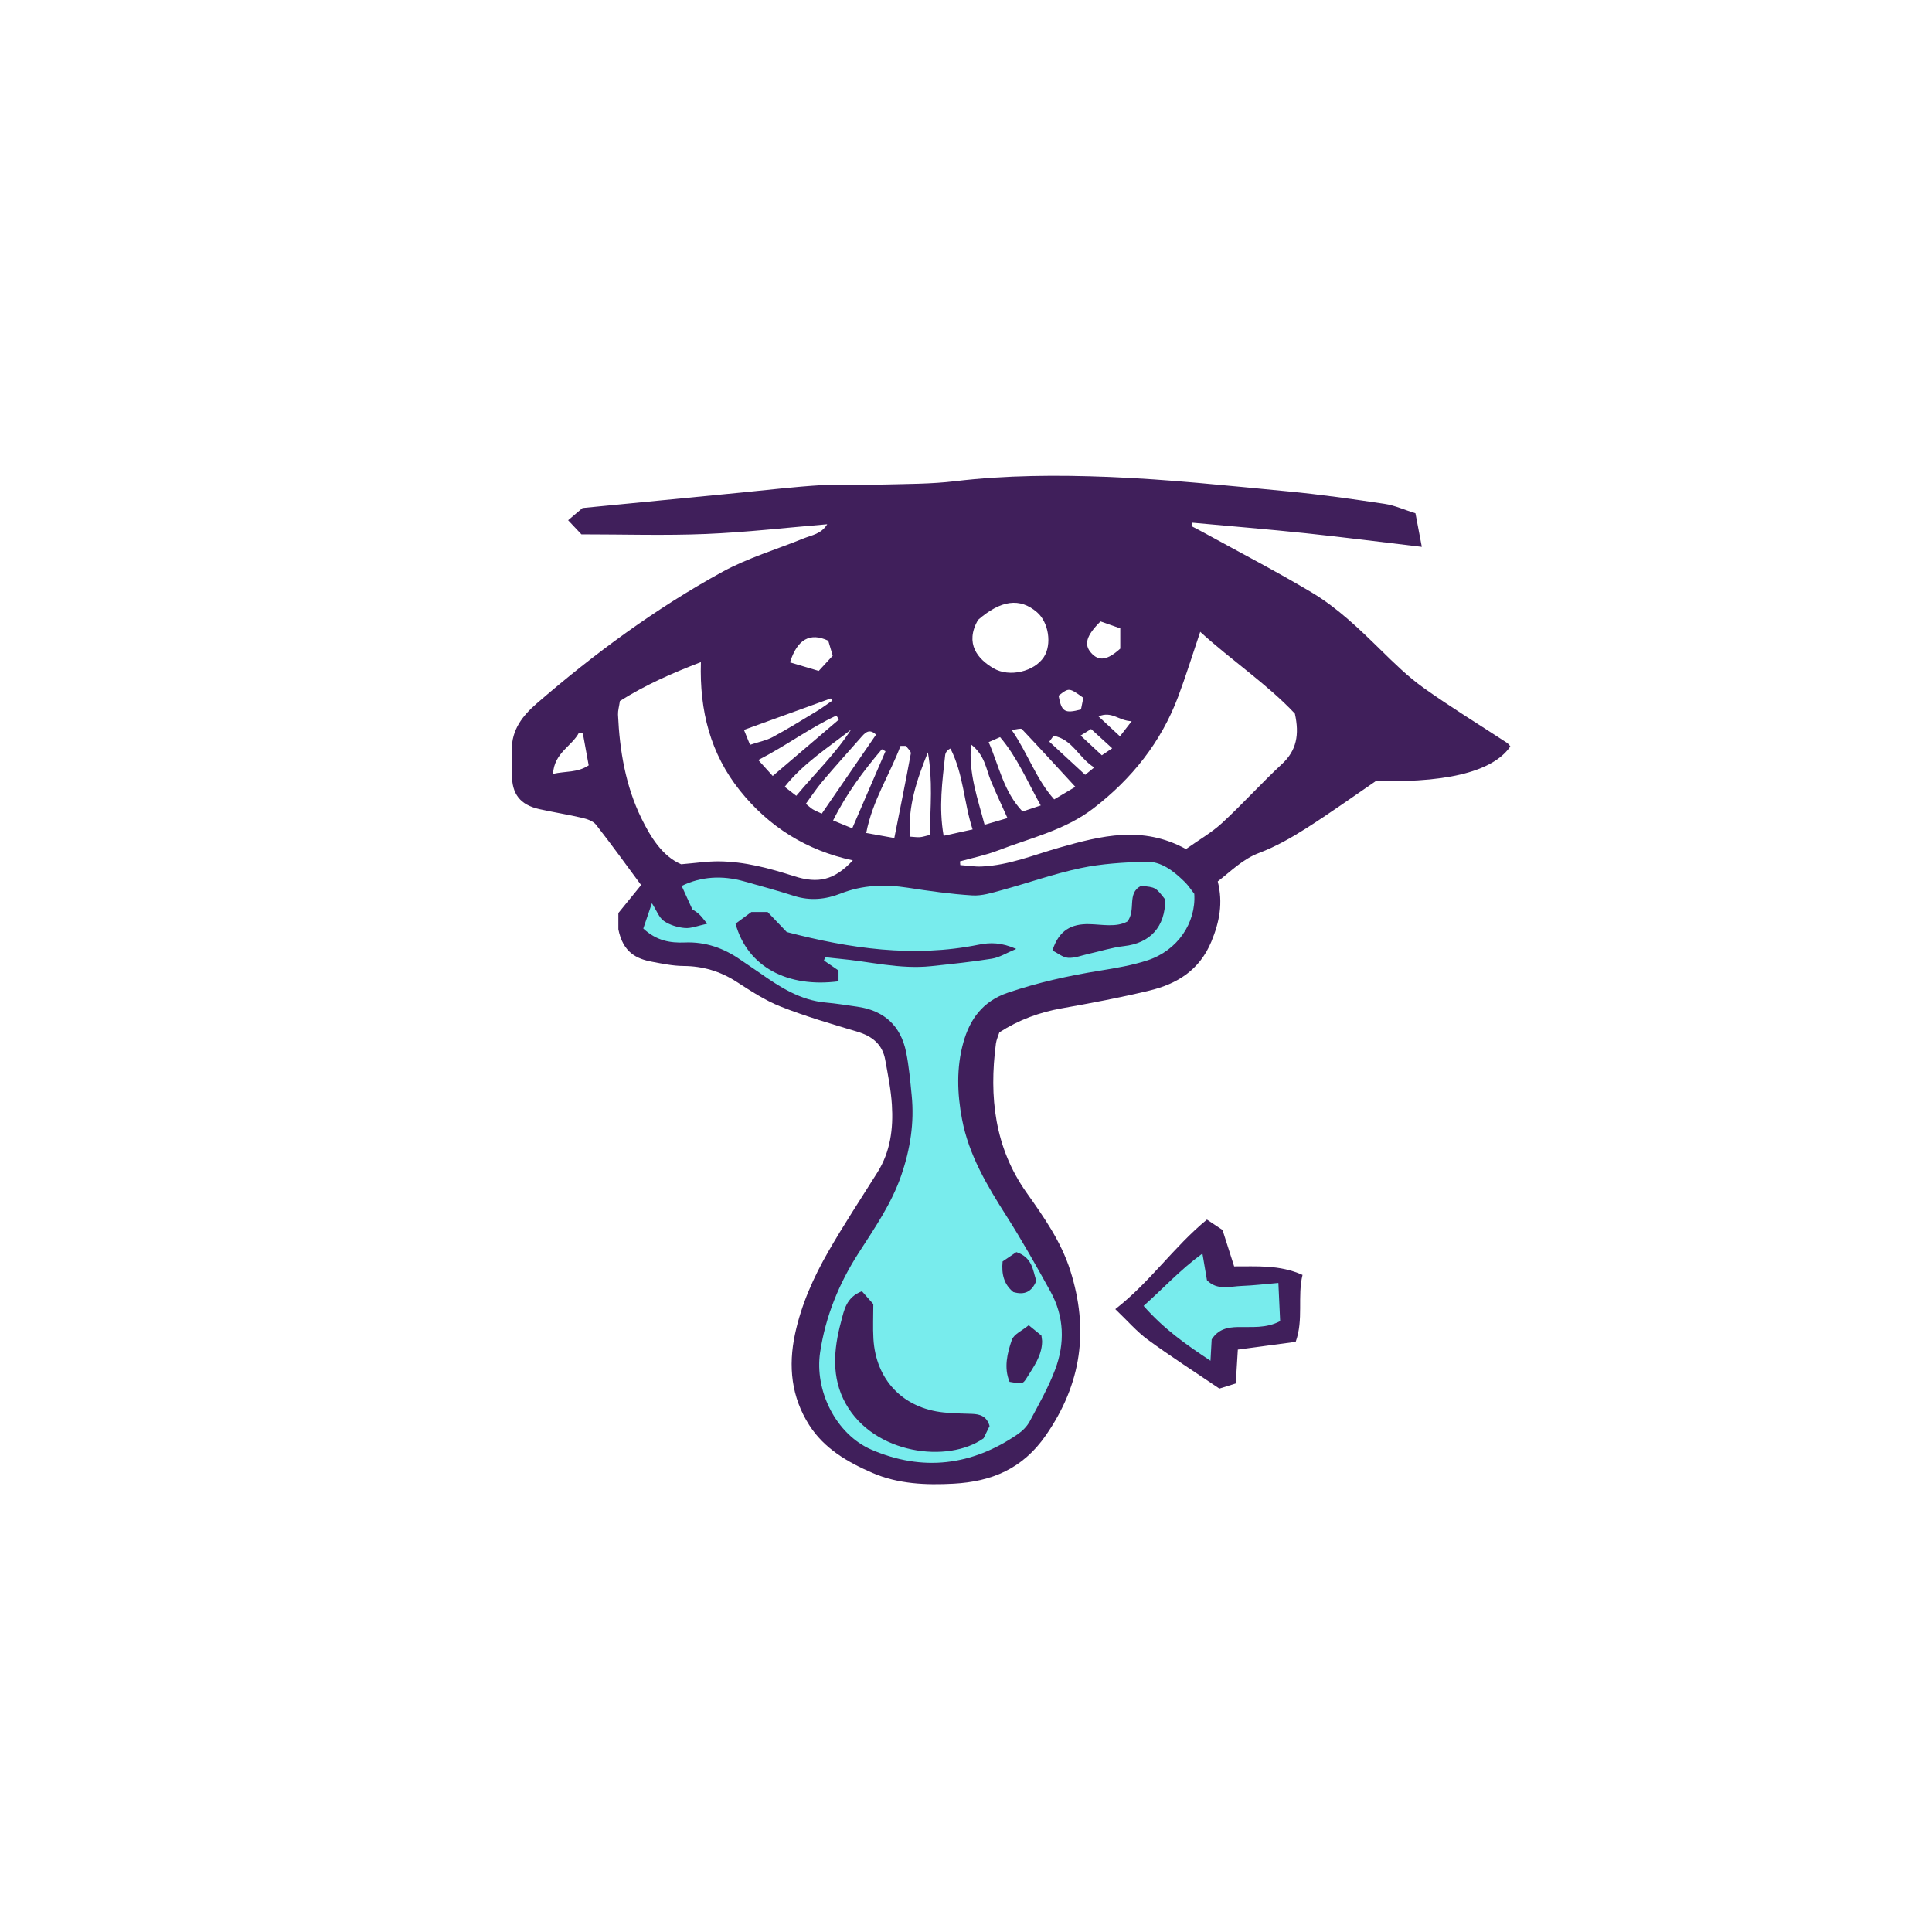 <svg version="1.1" id="svg" xmlns="http://www.w3.org/2000/svg" xmlns:xlink="http://www.w3.org/1999/xlink" x="0px" y="0px"
	 width="200px" height="200px" viewBox="0 0 200 200" enable-background="new 0 0 200 200" xml:space="preserve">
<path class="stroke" fill="#401f5b"  fill-rule="evenodd" clip-rule="evenodd" d="M64.012,96.2c0-0.201,0-0.808,0-1.681c0.666-0.82,1.455-1.79,2.356-2.898
	c-1.493-2.017-3.036-4.162-4.663-6.241c-0.298-0.38-0.912-0.59-1.421-0.711c-1.472-0.346-2.97-0.577-4.445-0.907
	c-2.001-0.448-2.859-1.57-2.843-3.597c0.006-0.844,0.006-1.69-0.01-2.535c-0.038-2.081,1.125-3.553,2.568-4.802
	c5.971-5.166,12.311-9.84,19.236-13.635c2.636-1.441,5.582-2.312,8.383-3.452c0.86-0.351,1.846-0.456,2.462-1.474
	c-4.188,0.349-8.372,0.836-12.568,1.009c-4.231,0.175-8.477,0.038-12.879,0.038c-0.313-0.335-0.716-0.76-1.376-1.461
	c0.57-0.483,1.066-0.904,1.492-1.265c5.585-0.544,10.998-1.074,16.411-1.598c2.772-0.269,5.54-0.604,8.319-0.769
	c2.167-0.13,4.348-0.01,6.521-0.066c2.422-0.063,4.859-0.052,7.261-0.338c5.316-0.634,10.656-0.658,15.973-0.447
	c6.163,0.246,12.315,0.907,18.461,1.488c3.368,0.317,6.725,0.796,10.071,1.296c1.052,0.157,2.057,0.619,3.207,0.98
	c0.228,1.202,0.434,2.286,0.659,3.476c-4.16-0.493-8.09-0.998-12.028-1.413c-3.901-0.411-7.812-0.729-11.722-1.089
	c-0.034,0.116-0.069,0.232-0.104,0.35c0.445,0.233,0.896,0.462,1.336,0.705c3.715,2.044,7.484,3.996,11.122,6.168
	c2.653,1.583,4.888,3.741,7.099,5.907c1.424,1.394,2.862,2.813,4.478,3.966c2.803,1.998,5.749,3.799,8.63,5.689
	c0.143,0.092,0.242,0.25,0.356,0.372c-1.474,2.165-5.4,3.813-13.906,3.576c-2.39,1.632-4.786,3.356-7.277,4.935
	c-1.527,0.97-3.134,1.878-4.817,2.515c-1.721,0.648-2.902,1.886-4.294,2.954c0.566,2.218,0.183,4.2-0.661,6.232
	c-1.227,2.956-3.549,4.379-6.42,5.069c-2.999,0.724-6.037,1.296-9.076,1.836c-2.301,0.41-4.429,1.188-6.448,2.484
	c-0.116,0.369-0.304,0.76-0.358,1.167c-0.723,5.51-0.129,10.774,3.176,15.435c1.793,2.531,3.566,5.051,4.519,8.045
	c1.938,6.104,1.2,11.71-2.533,17.083c-2.417,3.482-5.642,4.779-9.548,4.993c-2.849,0.155-5.727,0.038-8.386-1.112
	c-2.563-1.108-5.001-2.508-6.56-4.962c-1.848-2.91-2.178-6.073-1.463-9.419c0.654-3.06,1.916-5.871,3.455-8.549
	c1.598-2.78,3.367-5.462,5.074-8.18c1.35-2.149,1.652-4.541,1.5-6.99c-0.098-1.563-0.412-3.119-0.692-4.668
	c-0.288-1.611-1.356-2.451-2.89-2.91c-2.666-0.799-5.349-1.58-7.933-2.599c-1.616-0.636-3.108-1.628-4.583-2.576
	c-1.687-1.084-3.477-1.615-5.482-1.627c-1.079-0.007-2.165-0.233-3.234-0.434C65.881,99.26,64.494,98.599,64.012,96.2z
	 M122.771,87.896c1.324-0.942,2.655-1.699,3.75-2.71c2.127-1.961,4.066-4.124,6.187-6.093c1.523-1.413,1.815-3.045,1.338-5.221
	c-2.857-3.043-6.52-5.478-9.8-8.467c-0.812,2.401-1.484,4.59-2.289,6.729c-1.772,4.707-4.791,8.487-8.763,11.543
	c-2.945,2.268-6.535,3.072-9.904,4.371c-1.261,0.486-2.606,0.754-3.913,1.121c0.011,0.129,0.021,0.257,0.031,0.385
	c0.741,0.053,1.484,0.18,2.222,0.147c2.813-0.124,5.401-1.206,8.068-1.964C113.98,86.521,118.287,85.43,122.771,87.896z
	 M64.172,72.567c-0.085,0.587-0.213,1.005-0.196,1.418c0.165,3.721,0.791,7.394,2.423,10.728c0.951,1.946,2.18,3.936,4.113,4.755
	c1.506-0.123,2.704-0.31,3.901-0.3c2.678,0.021,5.243,0.716,7.771,1.527c2.522,0.81,4.183,0.424,6.101-1.628
	c-4.809-1.035-8.691-3.474-11.694-7.233c-3.03-3.793-4.19-8.223-4.034-13.291C69.516,69.709,66.795,70.915,64.172,72.567z
	 M101.237,64.178c-1.385,2.458-0.021,4.045,1.611,5.003c1.646,0.967,4.223,0.34,5.206-1.157c0.856-1.307,0.509-3.607-0.705-4.648
	C105.576,61.851,103.627,62.107,101.237,64.178z M93.785,77.216c-0.188-0.001-0.377-0.001-0.564-0.002
	c-1.095,2.948-2.889,5.606-3.551,9.018c1.1,0.197,2.001,0.358,2.909,0.521c0.613-3.086,1.189-5.912,1.708-8.748
	C94.33,77.78,93.961,77.481,93.785,77.216z M97.684,86.524c1.111-0.244,1.955-0.43,3-0.66c-0.923-2.822-0.912-5.646-2.296-8.379
	c-0.344,0.161-0.517,0.426-0.548,0.708C97.555,80.861,97.161,83.533,97.684,86.524z M107.736,83.381
	c-1.418-2.542-2.436-4.993-4.208-7.075c-0.399,0.175-0.701,0.308-1.183,0.52c1.084,2.469,1.537,5.115,3.509,7.18
	C106.441,83.812,106.988,83.63,107.736,83.381z M85.069,84.229c1.928-2.806,3.759-5.471,5.619-8.178
	c-0.743-0.709-1.18-0.146-1.62,0.354c-1.321,1.498-2.658,2.983-3.948,4.507c-0.606,0.716-1.12,1.511-1.699,2.3
	c0.349,0.28,0.52,0.452,0.722,0.571C84.396,83.935,84.676,84.042,85.069,84.229z M96.053,77.885
	c-1.131,2.799-2.094,5.601-1.85,8.724c0.449,0.028,0.741,0.079,1.026,0.056c0.287-0.023,0.567-0.122,1.01-0.226
	C96.319,83.57,96.566,80.746,96.053,77.885z M104.293,84.688c-0.637-1.426-1.223-2.647-1.733-3.898
	c-0.494-1.215-0.614-2.624-2.042-3.724c-0.254,3.058,0.692,5.569,1.406,8.314C102.675,85.16,103.285,84.982,104.293,84.688z
	 M111.32,81.451c-1.946-2.113-3.723-4.059-5.533-5.971c-0.111-0.117-0.499,0.028-1.062,0.079c1.68,2.434,2.522,5.088,4.403,7.194
	C109.926,82.28,110.537,81.917,111.32,81.451z M86.846,74.486c-0.086-0.136-0.174-0.273-0.26-0.411
	c-2.756,1.274-5.189,3.116-8.088,4.602c0.582,0.644,0.998,1.103,1.496,1.651C82.372,78.301,84.609,76.394,86.846,74.486z
	 M91.667,77.768c-0.125-0.069-0.251-0.138-0.376-0.207c-1.894,2.23-3.646,4.56-5.048,7.373c0.743,0.305,1.319,0.541,1.982,0.813
	C89.42,82.977,90.543,80.371,91.667,77.768z M77.642,77.104c0.902-0.301,1.685-0.446,2.353-0.806
	c1.535-0.828,3.021-1.749,4.515-2.652c0.571-0.346,1.108-0.747,1.662-1.122c-0.057-0.075-0.113-0.149-0.169-0.224
	c-2.968,1.074-5.935,2.149-8.988,3.257C77.232,76.096,77.383,76.468,77.642,77.104z M85.742,66.328
	c-1.867-0.888-3.207-0.17-3.961,2.239c0.985,0.292,1.967,0.586,2.973,0.885c0.579-0.629,1.008-1.096,1.45-1.575
	C86.021,67.263,85.869,66.758,85.742,66.328z M115.97,67.144c0-0.551,0-1.191,0-2.098c-0.705-0.246-1.436-0.503-2.046-0.718
	c-1.505,1.496-1.729,2.412-0.959,3.269C113.751,68.472,114.621,68.362,115.97,67.144z M82.431,82.381
	c1.931-2.318,4.058-4.358,5.672-6.856c-2.351,1.864-4.921,3.461-6.874,5.925C81.679,81.799,81.993,82.042,82.431,82.381z
	 M57.246,80.109c1.323-0.296,2.523-0.103,3.694-0.88c-0.204-1.117-0.403-2.204-0.601-3.292c-0.134-0.034-0.264-0.067-0.398-0.102
	C59.208,77.254,57.382,77.903,57.246,80.109z M109.059,76.174c-0.146,0.201-0.291,0.402-0.436,0.604
	c1.217,1.124,2.434,2.249,3.715,3.431c0.297-0.242,0.517-0.421,0.934-0.762C111.68,78.463,111.001,76.5,109.059,76.174z
	 M112.146,72.236c-1.48-1.059-1.48-1.059-2.56-0.222c0.302,1.671,0.616,1.876,2.317,1.426
	C111.975,73.088,112.056,72.691,112.146,72.236z M115.134,77.463c-0.84-0.767-1.489-1.359-2.185-1.994
	c-0.348,0.217-0.624,0.388-1.083,0.673c0.798,0.742,1.474,1.37,2.196,2.044C114.417,77.946,114.646,77.791,115.134,77.463z
	 M117.151,74.658c-1.351-0.037-2.038-1.09-3.433-0.498c0.797,0.74,1.454,1.351,2.219,2.062
	C116.312,75.74,116.579,75.396,117.151,74.658z"/>
<path class="stroke" fill="#401f5b"  fill-rule="evenodd" clip-rule="evenodd" d="M124.941,126.25c0.693,0.462,1.137,0.757,1.613,1.076
	c0.386,1.207,0.77,2.409,1.205,3.771c2.315,0.016,4.684-0.193,7.079,0.882c-0.55,2.243,0.127,4.613-0.709,6.927
	c-2.075,0.278-3.974,0.534-5.988,0.804c-0.073,1.188-0.142,2.312-0.215,3.506c-0.612,0.192-1.172,0.367-1.696,0.531
	c-2.537-1.719-5.027-3.315-7.408-5.059c-1.157-0.847-2.111-1.969-3.368-3.165C119.048,132.729,121.495,129.086,124.941,126.25z"/>
<path fill-rule="evenodd" clip-rule="evenodd" fill="#78eced" class="fill" d="M66.593,96.12c0.296-0.871,0.573-1.687,0.891-2.619
	c0.5,0.777,0.741,1.494,1.239,1.838c0.61,0.421,1.426,0.668,2.175,0.73c0.664,0.056,1.358-0.245,2.311-0.446
	c-0.416-0.496-0.604-0.778-0.849-0.995c-0.265-0.238-0.582-0.415-0.688-0.489c-0.419-0.921-0.743-1.632-1.106-2.43
	c2.022-0.982,4.193-1.104,6.426-0.481c1.746,0.487,3.498,0.971,5.227,1.521c1.646,0.523,3.245,0.366,4.8-0.247
	c2.271-0.896,4.581-0.973,6.966-0.604c2.212,0.341,4.436,0.655,6.665,0.795c0.993,0.062,2.034-0.265,3.019-0.535
	c2.742-0.747,5.434-1.709,8.208-2.293c2.177-0.459,4.442-0.583,6.675-0.666c1.66-0.062,2.93,0.971,4.07,2.076
	c0.386,0.373,0.682,0.84,1.01,1.253c0.197,3.003-1.732,5.867-4.832,6.882c-1.601,0.523-3.291,0.805-4.959,1.075
	c-3.229,0.522-6.394,1.219-9.506,2.278c-2.617,0.891-3.944,2.757-4.615,5.175c-0.722,2.599-0.633,5.274-0.131,7.924
	c0.705,3.715,2.594,6.87,4.589,10.003c1.622,2.547,3.106,5.189,4.568,7.834c1.432,2.595,1.506,5.37,0.48,8.086
	c-0.7,1.854-1.693,3.6-2.631,5.355c-0.274,0.514-0.737,0.984-1.223,1.317c-4.753,3.274-9.864,3.896-15.158,1.612
	c-3.671-1.582-5.918-6.11-5.312-10.1c0.562-3.706,1.943-7.092,3.971-10.247c1.666-2.592,3.432-5.134,4.443-8.099
	c0.912-2.678,1.344-5.401,1.062-8.219c-0.15-1.504-0.279-3.019-0.579-4.495c-0.558-2.741-2.294-4.31-5.074-4.7
	c-1.077-0.152-2.155-0.33-3.238-0.426c-2.653-0.234-4.776-1.615-6.866-3.088c-0.645-0.454-1.307-0.88-1.953-1.33
	c-1.736-1.215-3.631-1.888-5.783-1.8C69.406,97.625,67.986,97.409,66.593,96.12z M89.227,133.669
	c-1.644,0.635-1.844,1.97-2.162,3.158c-0.772,2.871-1.021,5.79,0.489,8.487c2.936,5.247,10.587,6.191,14.263,3.582
	c0.181-0.368,0.416-0.85,0.623-1.271c-0.284-1.018-0.988-1.237-1.842-1.262c-0.969-0.028-1.941-0.048-2.903-0.146
	c-4.231-0.436-7.04-3.381-7.28-7.647c-0.066-1.145-0.01-2.296-0.01-3.568C90.066,134.62,89.676,134.176,89.227,133.669z
	 M85.294,99.428c0.043-0.114,0.086-0.229,0.129-0.342c0.474,0.053,0.946,0.114,1.421,0.157c3.184,0.284,6.323,1.119,9.555,0.772
	c2.103-0.226,4.21-0.441,6.296-0.776c0.769-0.124,1.482-0.584,2.504-1.007c-1.524-0.674-2.686-0.684-3.892-0.438
	c-6.751,1.367-13.348,0.393-19.862-1.31c-0.702-0.733-1.365-1.428-1.984-2.074c-0.649,0-1.185,0-1.679,0
	c-0.59,0.435-1.119,0.827-1.639,1.21c1.234,4.491,5.413,6.649,10.66,5.963c0-0.381,0-0.775,0-1.12
	C86.242,100.078,85.767,99.753,85.294,99.428z M108.95,98.389c0.522,0.262,1.055,0.721,1.617,0.762
	c0.69,0.048,1.406-0.249,2.11-0.405c1.229-0.272,2.442-0.665,3.685-0.806c2.71-0.305,4.262-1.989,4.263-4.818
	c-0.993-1.277-0.993-1.277-2.508-1.416c-1.504,0.77-0.474,2.505-1.415,3.692c-1.167,0.627-2.573,0.302-3.931,0.269
	C110.926,95.621,109.614,96.292,108.95,98.389z M106.492,137.188c-0.68,0.564-1.545,0.931-1.749,1.523
	c-0.472,1.385-0.843,2.874-0.233,4.337c1.266,0.217,1.353,0.27,1.76-0.383c0.721-1.16,1.571-2.29,1.609-3.751
	c0.006-0.177-0.037-0.354-0.072-0.656C107.507,138.015,107.148,137.723,106.492,137.188z M105.215,129.617
	c-0.484,0.33-0.97,0.659-1.427,0.969c-0.128,1.333,0.151,2.382,1.106,3.162c1.169,0.353,1.925-0.029,2.383-1.157
	C106.908,131.501,106.896,130.19,105.215,129.617z"/>
<path fill-rule="evenodd" clip-rule="evenodd" fill="#78eced" class="fill" d="M118.385,135.186c2.035-1.81,3.76-3.714,6.09-5.424
	c0.192,1.126,0.328,1.934,0.469,2.767c1.057,1.083,2.376,0.636,3.604,0.589c1.19-0.044,2.376-0.188,3.789-0.309
	c0.067,1.456,0.125,2.691,0.183,3.956c-1.466,0.772-2.937,0.578-4.355,0.609c-1.093,0.024-2.044,0.214-2.734,1.284
	c-0.031,0.557-0.066,1.197-0.122,2.207C122.73,139.163,120.457,137.547,118.385,135.186z"/>
</svg>
